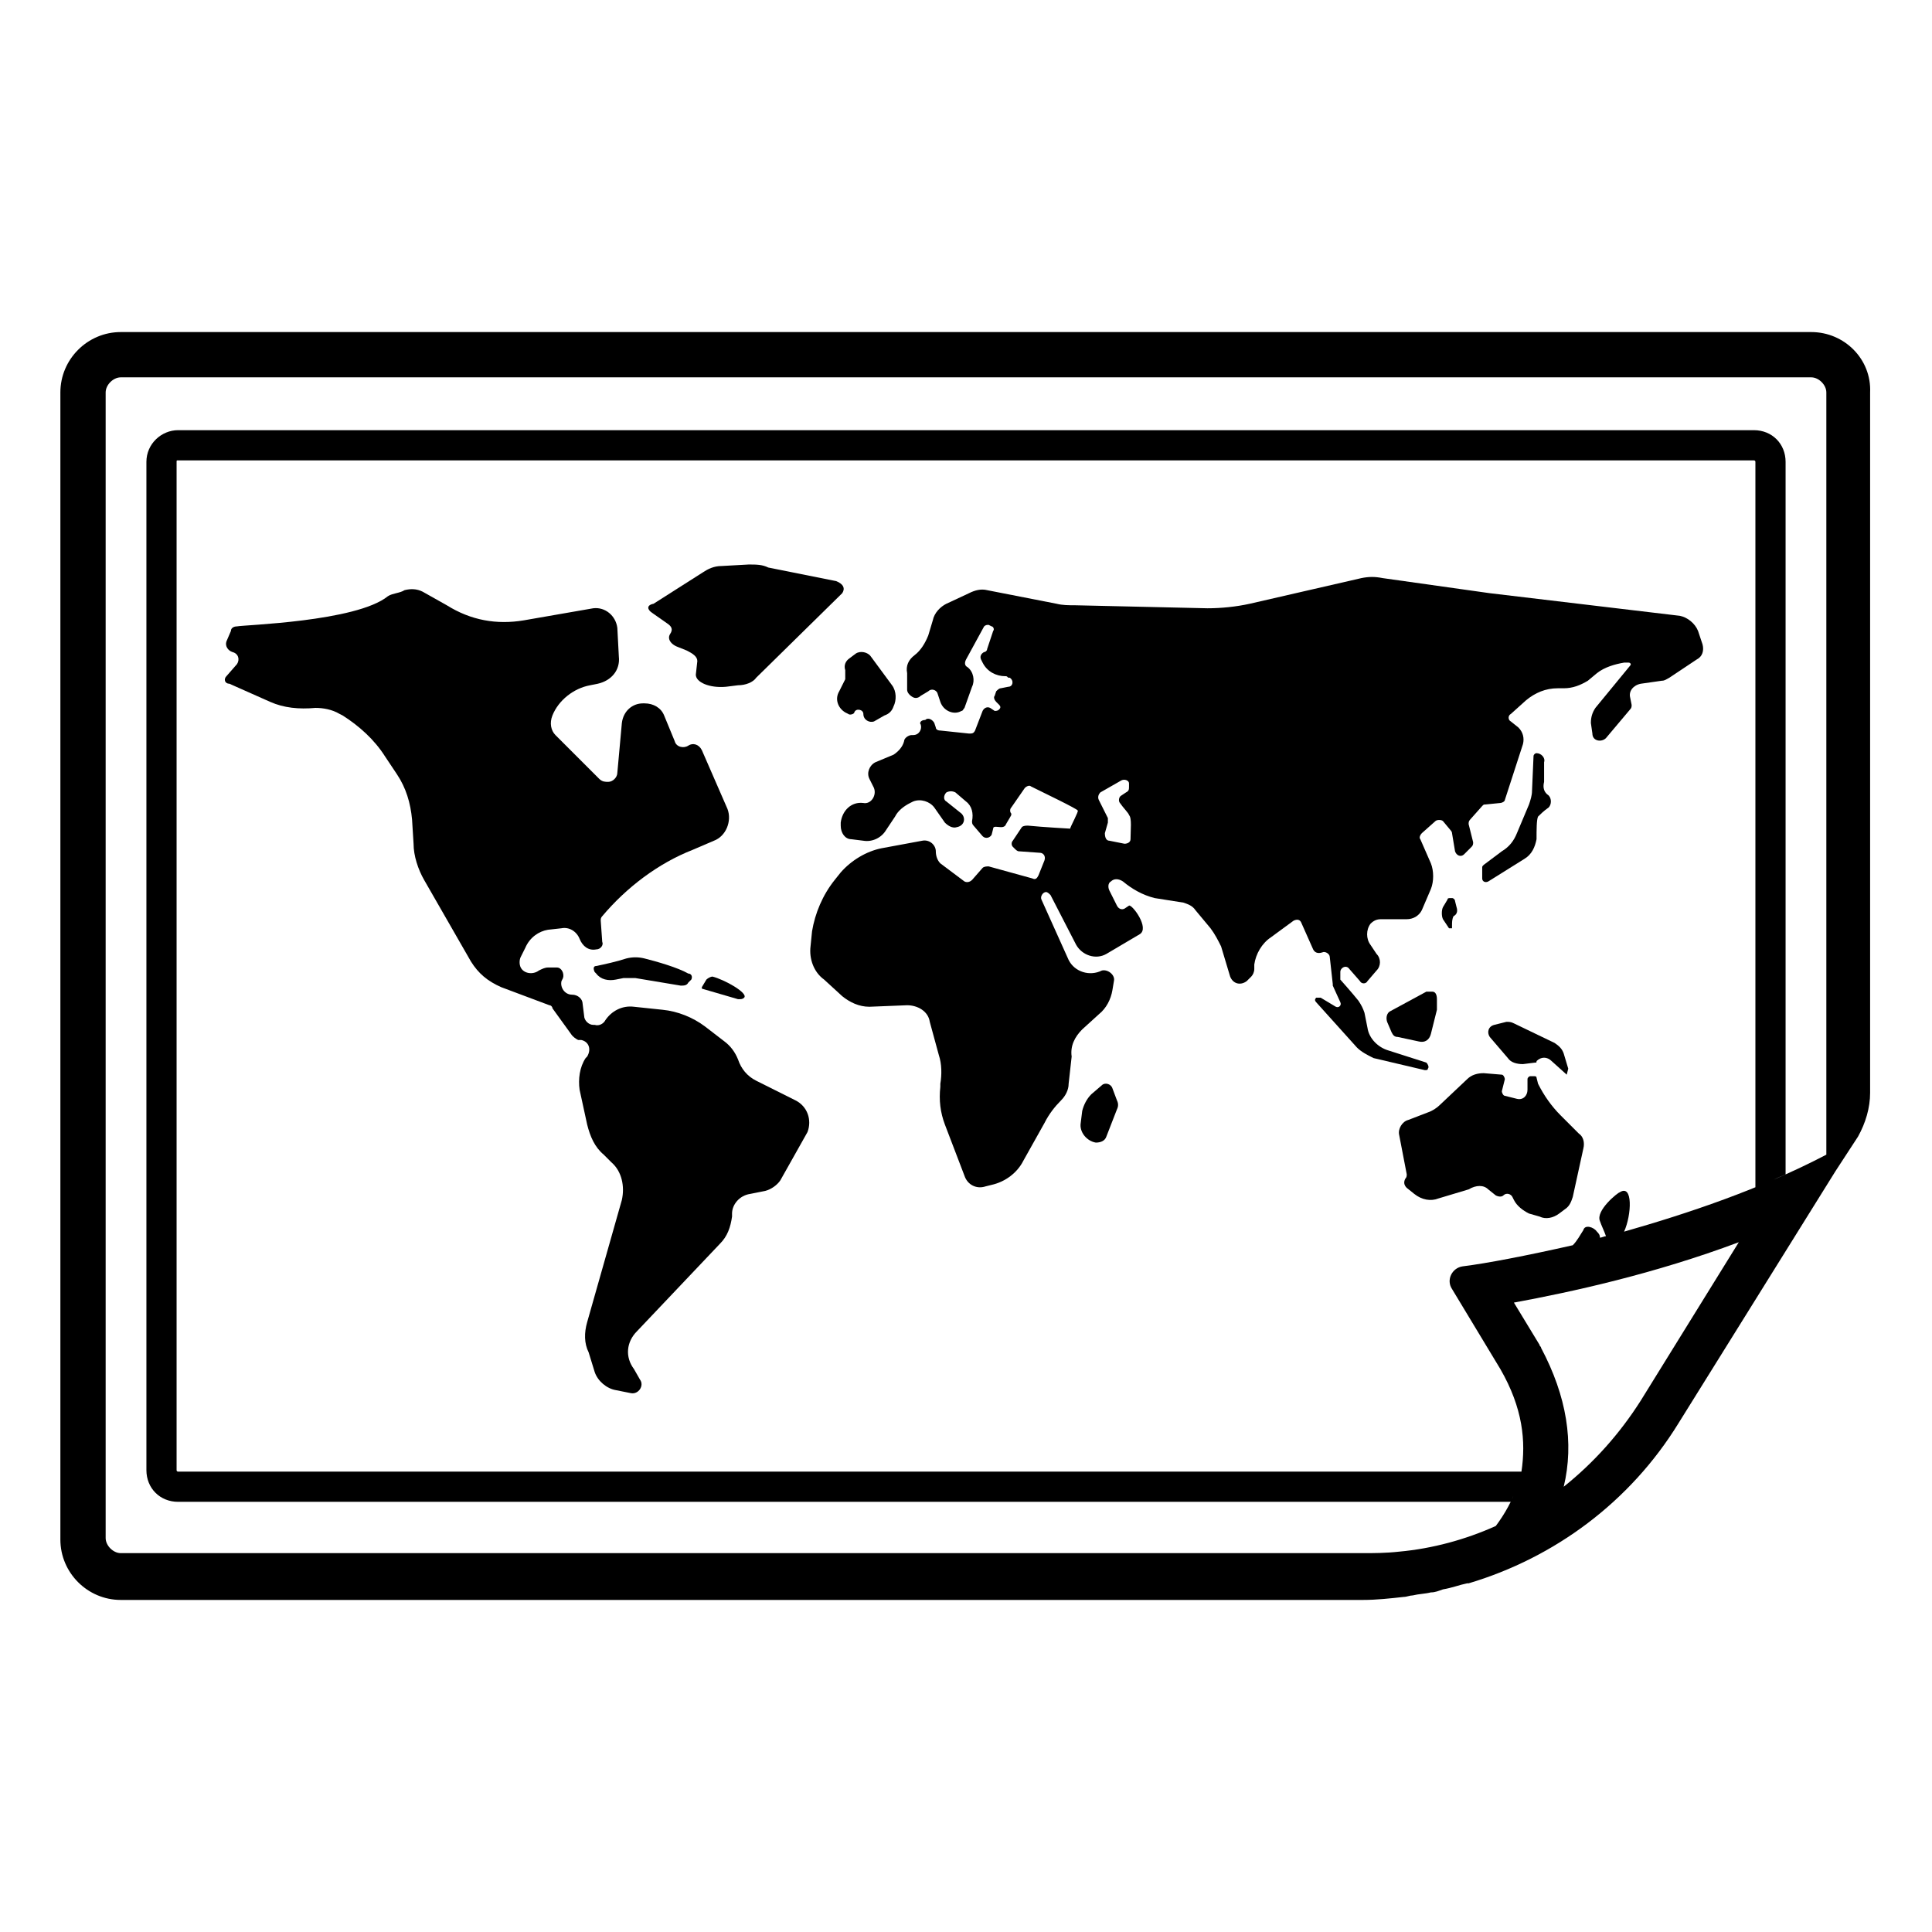 <svg width="128" height="128" xmlns="http://www.w3.org/2000/svg">
  <g>
    <path d="M120,22H8c-2.2,0-4,1.8-4,4v76c0,2.2,1.8,4,4,4h82.3c0.9,0,1.8-0.1,2.7-0.2c0.2,0,0.4-0.1,0.6-0.1 c0.4-0.1,0.8-0.1,1.2-0.2c0.3,0,0.5-0.1,0.8-0.2c0.6-0.1,1.1-0.3,1.6-0.4c0,0,0.1,0,0.1,0c0,0,0,0,0,0 c5.7-1.7,10.7-5.4,13.9-10.6l10.4-16.7c0,0,0,0,0,0l1.5-2.3c0.5-0.9,0.8-1.9,0.8-2.9V26C124,23.8,122.2,22,120,22z M100.8,97.5 h-89c0,0-0.1,0-0.1-0.1V30.6c0-0.1,0-0.1,0.1-0.1h104.4c0,0,0.1,0,0.1,0.1v48.1c0.7-0.3,1.3-0.6,2-0.9V30.6 c0-1.2-0.9-2.1-2.1-2.1H11.8c-1.1,0-2.1,0.9-2.1,2.1v66.8c0,1.2,0.9,2.1,2.1,2.1h88.3c0.1-0.3,0.3-0.6,0.4-1 c-0.3,0.9-0.8,1.8-1.4,2.6c-2,0.9-4.2,1.5-6.4,1.7c-0.9,0.1-1.7,0.1-2.4,0.1H8c-0.5,0-1-0.5-1-1V26c0-0.5,0.5-1,1-1h112 c0.5,0,1,0.5,1,1v50.5c-4.4,2.3-9.2,3.9-13.4,5.1c0.5-1.1,0.6-3.2-0.3-2.6c-0.1,0-1.6,1.2-1.3,1.9c0.1,0.3,0.3,0.7,0.4,1 c-0.1,0-0.3,0.1-0.4,0.1c0-0.2-0.1-0.3-0.2-0.4c-0.2-0.3-0.8-0.5-0.9-0.1c-0.2,0.3-0.4,0.7-0.7,1c-3.1,0.7-5.7,1.2-7.3,1.4 c-0.7,0.1-1.1,0.9-0.7,1.5l3.2,5.3C100.9,93.3,101.1,95.5,100.8,97.5z M100.8,97.5c-0.1,0.4-0.2,0.7-0.3,1 C100.6,98.2,100.7,97.9,100.8,97.5z M108.7,92.8c-1.4,2.2-3.1,4.1-5.1,5.7c0.7-2.9,0.2-6-1.5-9.2c0-0.1-0.1-0.1-0.1-0.2l-1.7-2.8 c3.8-0.7,9.3-1.9,14.9-4L108.7,92.8z"/>
    <path d="M52.7,72.9l-2.6-1.3c-0.6-0.3-1-0.8-1.2-1.4c-0.2-0.5-0.5-0.9-0.9-1.2l0,0l-1.3-1c-0.8-0.6-1.8-1-2.8-1.1L42,66.7 c-0.8-0.1-1.5,0.3-1.9,0.9c-0.1,0.2-0.4,0.4-0.7,0.3l-0.1,0c-0.3,0-0.6-0.3-0.6-0.6l-0.1-0.8c0-0.3-0.3-0.6-0.7-0.6 c-0.5,0-0.8-0.5-0.7-0.9l0.1-0.2c0.1-0.3-0.1-0.7-0.4-0.7l-0.6,0c-0.2,0-0.4,0.1-0.6,0.2c-0.4,0.3-1,0.2-1.2-0.2l0,0 c-0.1-0.2-0.1-0.5,0-0.7l0.3-0.6c0.3-0.7,0.9-1.1,1.5-1.2l0.9-0.1c0.5-0.1,1,0.2,1.2,0.7l0,0c0.2,0.5,0.6,0.8,1.1,0.7 c0.3,0,0.5-0.3,0.4-0.5l-0.1-1.4c0-0.1,0-0.2,0.1-0.3l0,0c1.6-1.9,3.7-3.5,6-4.4l1.4-0.6c0.8-0.3,1.2-1.3,0.9-2.1l-1.7-3.9 c-0.2-0.4-0.6-0.5-0.9-0.3c-0.3,0.2-0.8,0.1-0.9-0.3L44,47.4c-0.2-0.5-0.7-0.8-1.3-0.8h-0.1c-0.7,0-1.3,0.5-1.4,1.3l-0.3,3.3 c0,0.3-0.3,0.6-0.6,0.6c-0.2,0-0.4,0-0.6-0.2l-2.9-2.9c-0.3-0.3-0.4-0.8-0.2-1.3c0.4-1,1.4-1.8,2.5-2l0.5-0.1 c0.9-0.2,1.5-0.9,1.4-1.8l-0.1-1.9c-0.1-0.8-0.8-1.4-1.6-1.3l-4.6,0.8c-1.8,0.3-3.5,0-5.1-1L28,39.2c-0.4-0.2-0.8-0.2-1.2-0.1 c-0.3,0.2-0.8,0.2-1.1,0.4c-2.1,1.7-9.6,1.9-10,2c-0.2,0-0.4,0.1-0.4,0.3L15,42.5c-0.1,0.3,0.1,0.6,0.4,0.7 c0.4,0.1,0.5,0.5,0.3,0.8L15,44.8c-0.2,0.2-0.1,0.5,0.2,0.5l2.7,1.2c0.9,0.4,1.9,0.5,3,0.4c0.5,0,1.1,0.1,1.6,0.4l0.2,0.1 c1.1,0.7,2.1,1.6,2.8,2.7l0.8,1.2c0.6,0.9,0.9,1.9,1,3l0.1,1.6c0,0.8,0.3,1.7,0.7,2.4l3.1,5.4c0.5,0.8,1.1,1.3,2,1.7l3.2,1.2 c0.1,0,0.2,0.1,0.2,0.2l1.3,1.8c0.1,0.1,0.2,0.2,0.4,0.3l0.2,0c0.5,0.1,0.7,0.6,0.4,1.1l-0.1,0.1c-0.4,0.6-0.5,1.4-0.4,2.1 l0.5,2.3c0.2,0.8,0.5,1.5,1.1,2l0.5,0.5c0.7,0.6,0.9,1.6,0.7,2.5l-2.3,8.1c-0.2,0.7-0.2,1.4,0.1,2l0.4,1.3 c0.2,0.6,0.8,1.1,1.4,1.2l1,0.2c0.5,0.1,0.9-0.5,0.6-0.9L42,90.7c-0.6-0.8-0.5-1.8,0.2-2.5l5.5-5.8c0.5-0.5,0.7-1.1,0.8-1.8 l0-0.2c0-0.6,0.5-1.2,1.2-1.3l1-0.2c0.4-0.1,0.8-0.4,1-0.7l1.8-3.2C53.8,74.2,53.5,73.3,52.7,72.9z"/>
    <path d="M43.2,40.6l1,0.7c0.3,0.2,0.4,0.4,0.2,0.7c-0.2,0.3,0,0.7,0.6,0.9l0.5,0.2c0.4,0.2,0.7,0.4,0.7,0.7l-0.1,0.9 c0,0.5,0.9,0.9,2,0.8l0.8-0.1c0.5,0,1-0.2,1.2-0.5l5.7-5.6c0.2-0.3,0.1-0.6-0.4-0.8l-4.5-0.9c-0.4-0.2-0.8-0.2-1.3-0.2l-1.8,0.1 c-0.5,0-0.9,0.2-1.2,0.4l-3.3,2.1C42.8,40.1,42.9,40.4,43.2,40.6z"/>
    <path d="M56,44.8c0,0.1,0,0.1,0,0.2l-0.4,0.8c-0.3,0.5-0.1,1.1,0.4,1.4l0.2,0.1c0.1,0.1,0.4,0,0.4-0.1c0.1-0.3,0.6-0.2,0.6,0.1 c0,0.4,0.4,0.6,0.7,0.5l0.7-0.4c0.3-0.1,0.5-0.3,0.6-0.6c0.2-0.4,0.2-1-0.1-1.4l-1.4-1.9c-0.2-0.3-0.7-0.4-1-0.2l-0.4,0.3 c-0.3,0.2-0.4,0.5-0.3,0.8L56,44.8z"/>
    <path d="M94.6,70.8L94.6,70.8c0.1-0.1,0-0.3-0.1-0.4l-2.5-0.8c-0.7-0.2-1.3-0.8-1.4-1.5l-0.2-1c-0.1-0.3-0.2-0.5-0.4-0.8 c-0.4-0.5-1.2-1.4-1.2-1.4c0,0,0-0.2,0-0.5c0-0.3,0.4-0.5,0.6-0.2l0.7,0.8c0.1,0.2,0.4,0.2,0.5,0l0.6-0.7c0.3-0.3,0.3-0.8,0-1.1 l-0.4-0.6c-0.3-0.4-0.3-1,0-1.4c0.2-0.2,0.4-0.3,0.7-0.3l1.7,0c0.4,0,0.8-0.2,1-0.6l0.6-1.4c0.2-0.5,0.2-1.2,0-1.7l-0.7-1.6 c-0.1-0.1,0-0.3,0.1-0.4l0.9-0.8c0.1-0.1,0.4-0.1,0.5,0l0.5,0.6c0,0,0.1,0.1,0.1,0.2l0.2,1.2c0.1,0.3,0.4,0.4,0.6,0.2l0.5-0.5 c0.1-0.1,0.1-0.2,0.1-0.3l-0.3-1.2c0-0.1,0-0.2,0.1-0.3l0.8-0.9c0.1-0.1,0.1-0.1,0.2-0.1l1-0.1c0.1,0,0.3-0.1,0.3-0.2l1.2-3.7 c0.1-0.4,0-0.8-0.3-1.1l-0.5-0.4c-0.2-0.1-0.2-0.4,0-0.5l1-0.9c0.6-0.5,1.3-0.8,2.1-0.8l0.4,0c0.6,0,1.1-0.2,1.6-0.5l0.6-0.5 c0.5-0.4,1.2-0.6,1.8-0.7l0.3,0c0.1,0,0.2,0.1,0.1,0.2l-2.3,2.8c-0.2,0.3-0.3,0.6-0.3,1l0.1,0.7c0,0.5,0.6,0.6,0.9,0.3L108,47 c0.1-0.1,0.1-0.2,0.1-0.3l-0.1-0.5c-0.1-0.4,0.2-0.8,0.7-0.9l1.4-0.2c0.2,0,0.3-0.1,0.5-0.2l1.8-1.2c0.4-0.2,0.5-0.6,0.4-1h0 l-0.3-0.9c-0.2-0.5-0.7-0.9-1.2-1l-12.6-1.5l-7.1-1c-0.5-0.1-0.9-0.1-1.4,0L82.8,40c-0.9,0.2-1.9,0.3-2.8,0.3l-8.8-0.2 c-0.4,0-0.8,0-1.2-0.1l-4.6-0.9c-0.4-0.1-0.8,0-1.2,0.2l-1.5,0.7c-0.4,0.2-0.8,0.6-0.9,1.1l-0.3,1c-0.2,0.5-0.5,1-0.9,1.3 c-0.4,0.3-0.6,0.7-0.5,1.2l0,1.1c0,0.2,0.2,0.4,0.4,0.5c0.2,0.1,0.4,0,0.5-0.1l0.5-0.3c0.2-0.2,0.5-0.1,0.6,0.1l0.2,0.6 c0.2,0.6,0.9,0.9,1.4,0.6c0.1,0,0.1-0.1,0.2-0.2l0.5-1.4c0.2-0.4,0.1-1-0.3-1.3c-0.2-0.1-0.2-0.3-0.1-0.5l1.2-2.2 c0.1-0.1,0.2-0.1,0.3-0.1l0.2,0.1c0.1,0,0.2,0.2,0.1,0.3l-0.4,1.2c0,0.1-0.1,0.2-0.2,0.2l0,0c-0.2,0.1-0.3,0.3-0.2,0.5l0.1,0.2 c0.3,0.6,0.9,0.9,1.5,0.9c0.1,0,0.1,0,0.2,0.1l0.1,0c0.3,0.2,0.2,0.6-0.1,0.6l-0.5,0.1c-0.1,0-0.2,0.1-0.3,0.2l-0.1,0.3 c-0.1,0.1,0,0.3,0.1,0.4l0.2,0.2c0.1,0.1,0.1,0.2,0,0.3c-0.1,0.1-0.2,0.1-0.3,0.1l-0.3-0.2c-0.2-0.1-0.4,0-0.5,0.2l-0.5,1.3 c-0.1,0.2-0.2,0.2-0.4,0.2l-1.9-0.2c-0.2,0-0.3-0.1-0.3-0.2l-0.1-0.3c-0.1-0.2-0.4-0.4-0.6-0.2C61,47.7,60.9,47.9,61,48 c0.1,0.3-0.1,0.7-0.5,0.7h-0.1c-0.2,0-0.5,0.2-0.5,0.4c-0.1,0.4-0.4,0.7-0.7,0.9L58,50.5c-0.4,0.2-0.6,0.7-0.4,1.1l0.3,0.6 c0.2,0.5-0.2,1.1-0.7,1c-0.8-0.1-1.4,0.5-1.5,1.3l0,0.2c0,0.5,0.3,0.9,0.7,0.9l0.8,0.1c0.6,0.1,1.2-0.2,1.5-0.7l0.6-0.9 c0.2-0.4,0.6-0.7,1-0.9l0.2-0.1c0.5-0.2,1.1,0,1.4,0.4l0.7,1c0.2,0.2,0.5,0.4,0.8,0.3c0.5-0.1,0.6-0.6,0.3-0.9l-1-0.8 c-0.2-0.1-0.2-0.4,0-0.6c0.2-0.1,0.4-0.1,0.6,0l0.7,0.6c0.4,0.3,0.5,0.8,0.4,1.3c0,0.1,0,0.2,0.1,0.3l0.6,0.7 c0.2,0.2,0.5,0.1,0.6-0.1l0.1-0.4c0-0.2,0.3-0.1,0.5-0.1c0.1,0,0.2,0,0.3-0.1c0.1-0.2,0.3-0.5,0.4-0.7c0-0.1,0-0.2,0-0.3L67,53.9 c-0.1-0.1-0.1-0.3,0-0.4l0.9-1.3c0.1-0.1,0.3-0.2,0.4-0.1c0.8,0.4,3.1,1.5,3.1,1.6c0.1,0-0.5,1.1-0.5,1.2c0,0-1.8-0.1-2.8-0.2 c-0.1,0-0.3,0-0.4,0.1c-0.2,0.3-0.4,0.6-0.6,0.9c-0.1,0.1-0.1,0.3,0,0.4l0.1,0.1c0.1,0.1,0.2,0.2,0.3,0.2l1.4,0.1 c0.2,0,0.4,0.2,0.3,0.5L68.8,58c-0.1,0.2-0.2,0.3-0.4,0.2l-2.9-0.8c-0.1,0-0.3,0-0.4,0.1l-0.7,0.8c-0.1,0.1-0.3,0.2-0.5,0.1 l-1.6-1.2C62.1,57,62,56.7,62,56.4c0-0.4-0.4-0.8-0.9-0.7l-2.7,0.5c-1,0.2-2,0.8-2.7,1.6l-0.4,0.5c-0.8,1-1.3,2.2-1.5,3.4l-0.1,1 c-0.1,0.8,0.2,1.7,0.9,2.2l1.2,1.1c0.5,0.4,1.1,0.7,1.8,0.7l2.5-0.1c0.7,0,1.4,0.4,1.5,1.1l0.6,2.2c0.2,0.6,0.2,1.3,0.1,1.9 l0,0.2c-0.1,0.9,0,1.7,0.3,2.5l1.3,3.4c0.2,0.6,0.8,0.9,1.4,0.7l0.4-0.1c0.9-0.2,1.7-0.8,2.1-1.6l1.4-2.5 c0.3-0.6,0.7-1.1,1.1-1.5c0.3-0.3,0.5-0.7,0.5-1.1L71,70c-0.1-0.7,0.2-1.3,0.7-1.8l1.1-1c0.5-0.4,0.8-1,0.9-1.6l0.1-0.6 c0.1-0.4-0.4-0.8-0.8-0.7c-0.8,0.4-1.8,0.1-2.2-0.7l-1.8-4c-0.1-0.2,0.1-0.5,0.3-0.5c0.1,0,0.2,0.1,0.3,0.2l1.7,3.3 c0.4,0.7,1.3,1,2,0.6l2.2-1.3c0.7-0.4-0.5-2-0.7-1.9l-0.3,0.2c-0.2,0.1-0.4,0-0.5-0.2L73.5,59c-0.1-0.2-0.1-0.5,0.1-0.6 c0.2-0.2,0.5-0.2,0.8,0c0.6,0.5,1.3,0.9,2.1,1.1l1.9,0.3c0.3,0.1,0.6,0.2,0.8,0.5l1,1.2c0.3,0.4,0.5,0.8,0.7,1.2l0.6,2 c0.2,0.5,0.7,0.6,1.1,0.3l0.3-0.3c0.1-0.1,0.2-0.3,0.2-0.5l0-0.3c0.1-0.7,0.5-1.4,1.1-1.8l1.5-1.1c0.2-0.1,0.4-0.1,0.5,0.1 l0.8,1.8c0.1,0.2,0.3,0.3,0.6,0.2c0.2-0.1,0.5,0.1,0.5,0.3l0.2,1.8c0,0,0,0,0,0.1l0.5,1.1c0.1,0.2-0.1,0.4-0.3,0.3l-1-0.6 c-0.1,0-0.2,0-0.3,0l0,0c-0.1,0.1-0.1,0.2,0,0.3l2.7,3c0.3,0.3,0.7,0.5,1.1,0.7l3.4,0.8C94.5,70.9,94.6,70.9,94.6,70.8z M74.9,55.6c0,0.2-0.2,0.3-0.4,0.3l-1-0.2c-0.2,0-0.3-0.2-0.3-0.5l0.2-0.7c0-0.1,0-0.2,0-0.3L72.8,53c-0.1-0.2,0-0.4,0.1-0.5 l1.4-0.8c0.2-0.1,0.5,0,0.5,0.2l0,0.2c0,0.2,0,0.3-0.2,0.4l-0.3,0.2c-0.2,0.1-0.2,0.4-0.1,0.5c0.2,0.3,0.6,0.7,0.6,0.8 C75,54.2,74.9,55,74.9,55.6z"/>
    <path d="M102.3,50.5c0.1-0.3-0.2-0.6-0.5-0.6c-0.1,0-0.2,0.1-0.2,0.2l-0.1,2.3c0,0.3-0.1,0.6-0.2,0.9l-0.8,1.9 c-0.2,0.5-0.5,0.9-1,1.2l-1.2,0.9c-0.1,0.1-0.1,0.1-0.1,0.2l0,0.7c0,0.2,0.2,0.3,0.4,0.2l2.4-1.5c0.5-0.3,0.7-0.8,0.8-1.3 c0-0.6,0-1.3,0.1-1.5c0.1-0.1,0.4-0.4,0.7-0.6c0.2-0.2,0.2-0.6,0-0.8c-0.3-0.2-0.4-0.5-0.3-0.9L102.3,50.5z"/>
    <path d="M96.5,60.1l-0.1-0.4c0-0.1-0.1-0.2-0.2-0.2h-0.1c-0.1,0-0.2,0-0.2,0.1l-0.3,0.5c-0.1,0.2-0.1,0.6,0,0.8l0.4,0.6h0.2 l0-0.2c0-0.2,0-0.4,0.1-0.6C96.5,60.6,96.6,60.4,96.5,60.1z"/>
    <path d="M94.9,65.7c-0.1,0-0.3,0-0.4,0L92.1,67c-0.2,0.1-0.3,0.4-0.2,0.7l0.3,0.7c0.1,0.2,0.2,0.3,0.4,0.3L94,69 c0.4,0.1,0.7-0.1,0.8-0.5l0.4-1.6c0,0,0-0.1,0-0.1v-0.6C95.2,65.9,95.1,65.7,94.9,65.7z"/>
    <path d="M99.9,70.1c0.2,0.3,0.6,0.4,1,0.4l0.8-0.1c0.1,0,0.1,0,0.1-0.1c0.3-0.3,0.7-0.3,1,0l1,0.9l0.1-0.4l-0.3-1 c-0.1-0.3-0.3-0.5-0.6-0.7l-2.7-1.3c-0.2-0.1-0.3-0.1-0.5-0.1L99,67.9c-0.4,0.1-0.5,0.5-0.3,0.8L99.9,70.1z"/>
    <path d="M98.6,78.8l0.5,0.4c0.2,0.1,0.4,0.1,0.5,0c0.2-0.2,0.5-0.1,0.6,0.1l0.1,0.2c0.2,0.4,0.6,0.7,1,0.9l0.7,0.2 c0.4,0.2,0.9,0.1,1.3-0.2l0.4-0.3c0.3-0.2,0.4-0.5,0.5-0.8l0.7-3.2c0.1-0.4,0-0.8-0.3-1l-1.2-1.2c-0.6-0.6-1.1-1.3-1.5-2.1 l-0.1-0.4c0-0.1-0.1-0.1-0.2-0.1l-0.2,0c-0.1,0-0.2,0.1-0.2,0.2l0,0.7c0,0.4-0.3,0.7-0.7,0.6l-0.8-0.2c-0.1,0-0.2-0.2-0.2-0.3 l0.2-0.8c0-0.1-0.1-0.3-0.2-0.3l-1.2-0.1c-0.4,0-0.8,0.1-1.1,0.4l-1.8,1.7c-0.2,0.2-0.5,0.4-0.8,0.5l-1.3,0.5 c-0.4,0.1-0.7,0.6-0.6,1l0.5,2.6c0,0.1,0,0.2-0.1,0.3c-0.1,0.2-0.1,0.4,0.1,0.6l0.5,0.4c0.5,0.4,1.1,0.5,1.6,0.3l2-0.6 C97.8,78.5,98.3,78.5,98.6,78.8z"/>
    <path d="M73.7,72.1c-0.1-0.3-0.5-0.4-0.7-0.2l-0.7,0.6c-0.3,0.3-0.5,0.7-0.6,1.1l-0.1,0.8c-0.1,0.6,0.4,1.2,1,1.3 c0.3,0,0.6-0.1,0.7-0.4l0.7-1.8c0.1-0.2,0.1-0.4,0-0.6L73.7,72.1z"/>
    <path d="M42.7,63.5c-0.4-0.1-0.8-0.1-1.2,0c-0.6,0.2-1.5,0.4-2,0.5c-0.2,0-0.2,0.2-0.1,0.4l0.1,0.1c0.3,0.4,0.8,0.5,1.3,0.4 l0.5-0.1c0.3,0,0.5,0,0.8,0l3,0.5c0.2,0,0.4,0,0.5-0.2l0.2-0.2c0.1-0.2,0-0.4-0.2-0.4C44.9,64.1,43.5,63.7,42.7,63.5z"/>
    <path d="M46.8,64.9l-0.3,0.5c0,0,0,0.1,0,0.1l2.4,0.7c0.2,0,0.3,0,0.4-0.1c0.3-0.3-1.3-1.2-2.1-1.4 C47.1,64.7,46.9,64.8,46.8,64.9z"/>
  </g>
</svg>